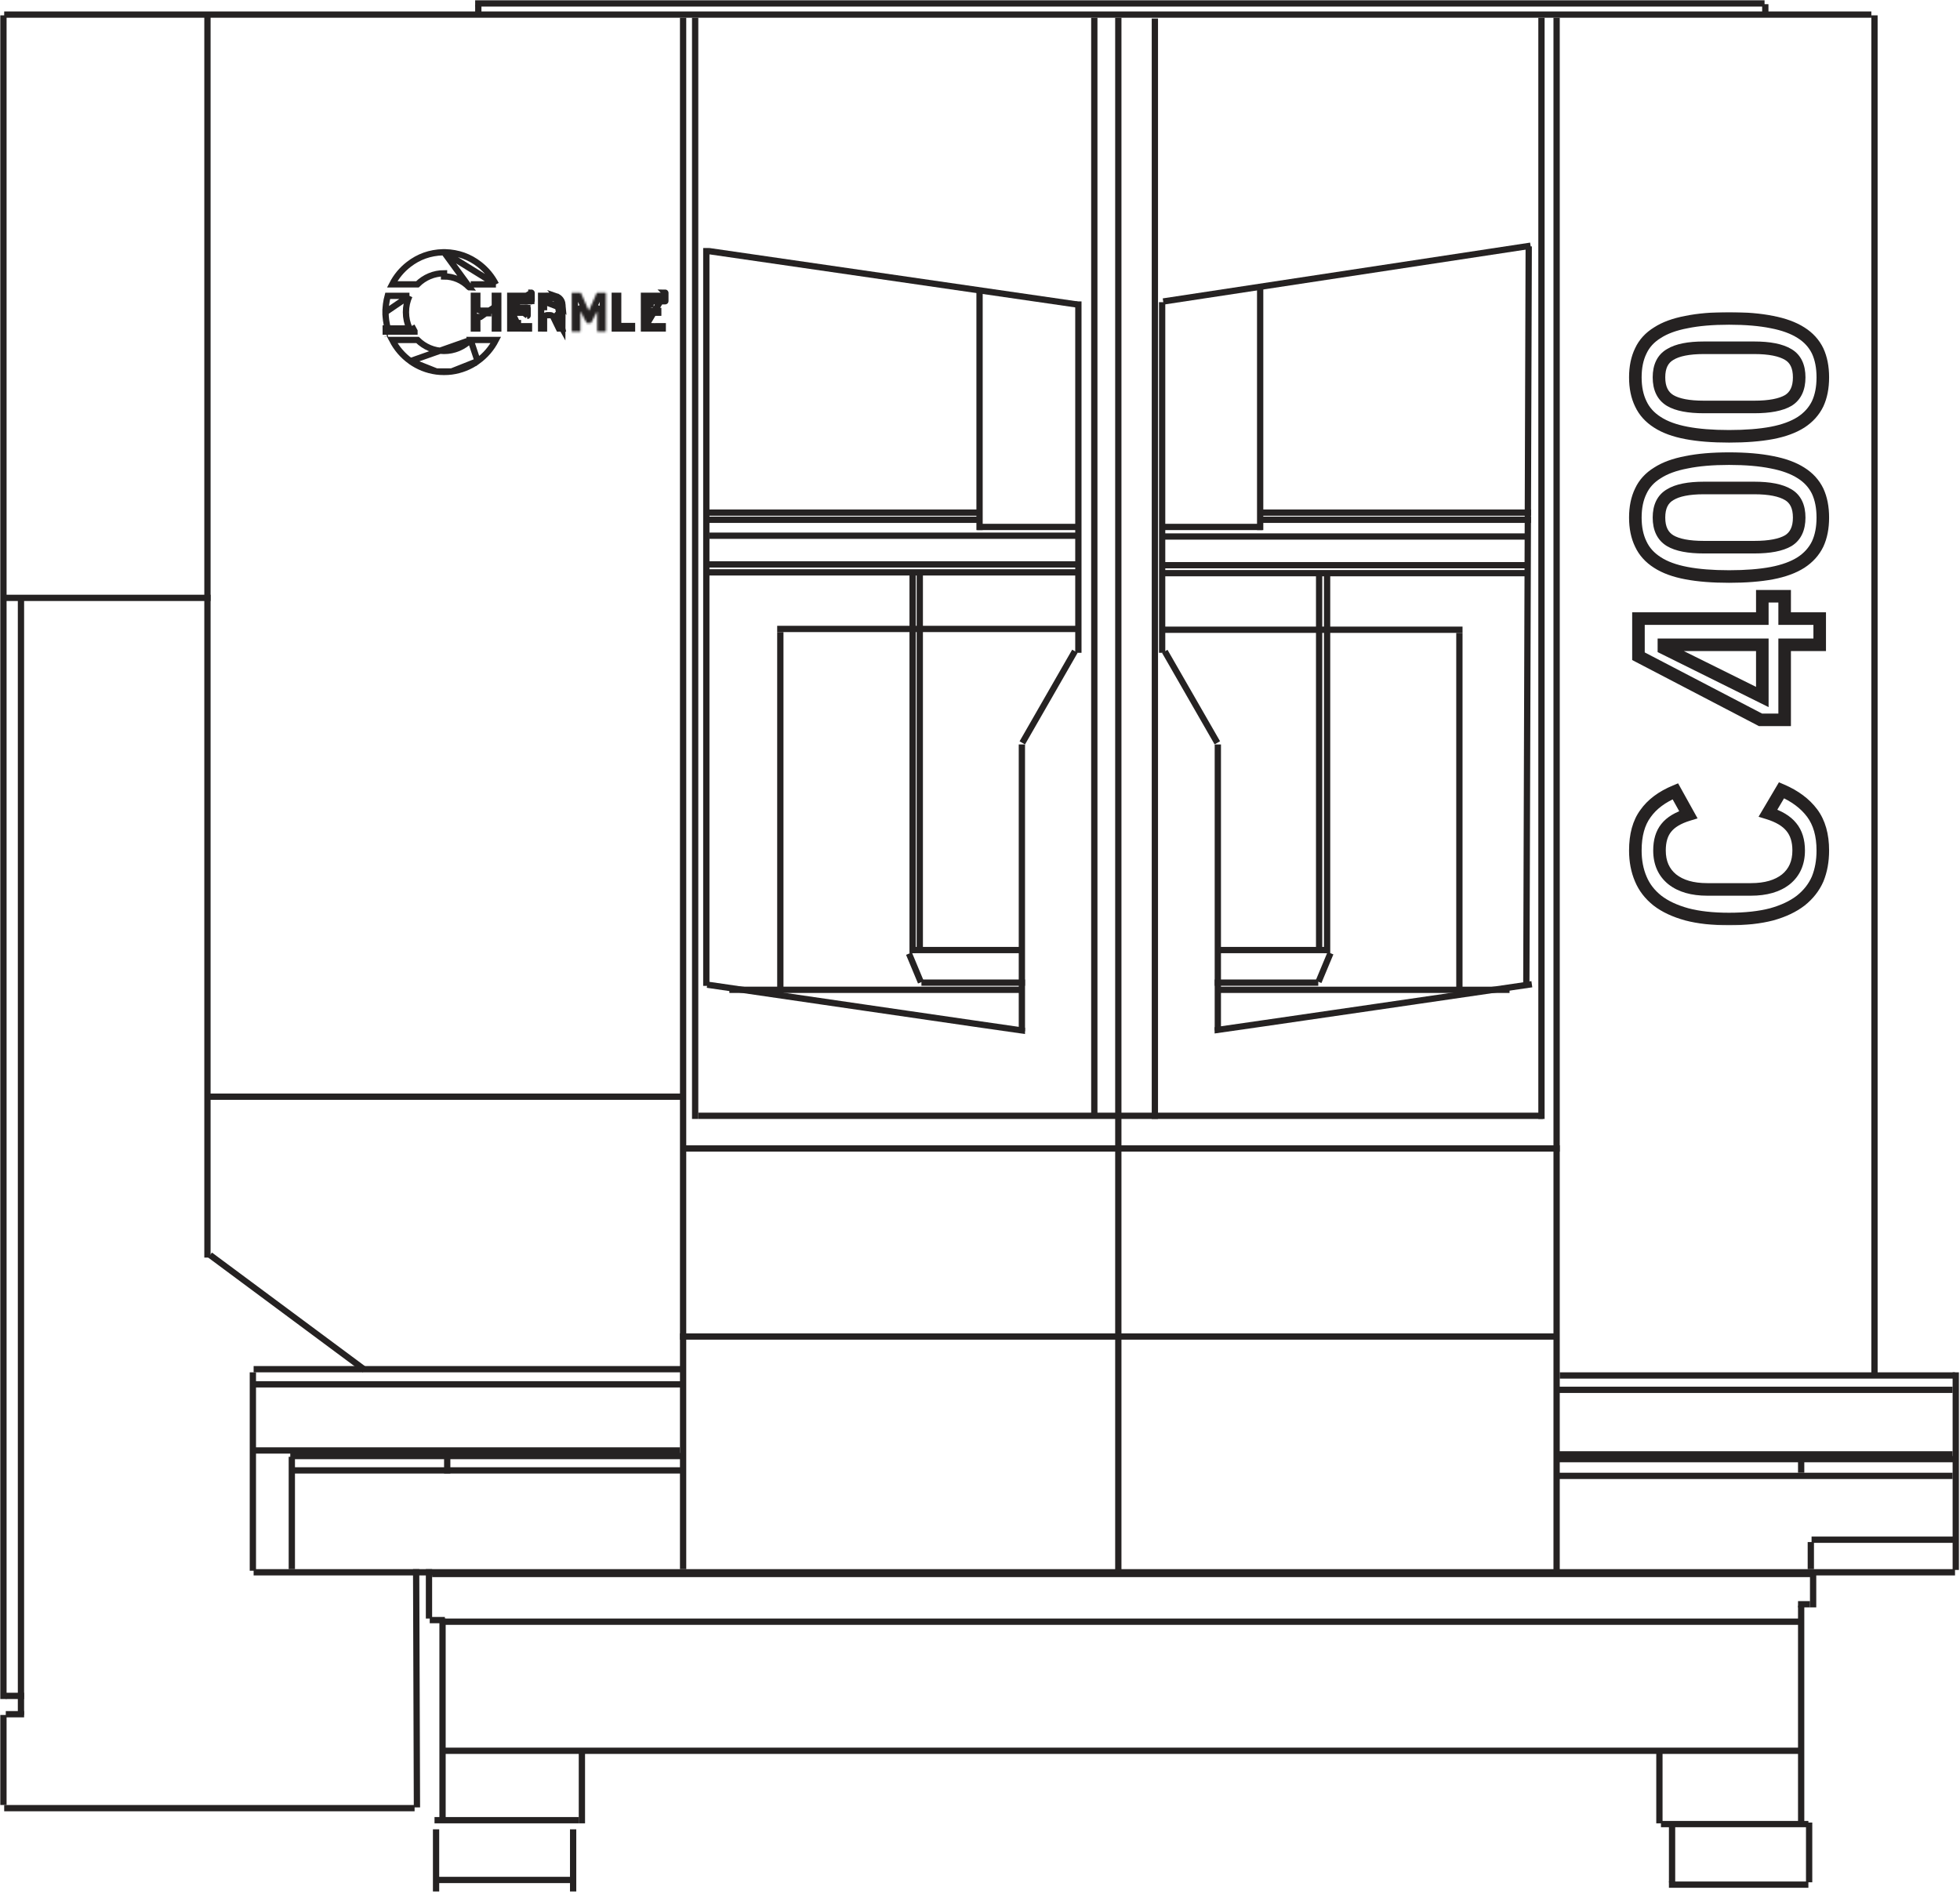 <svg width="936" height="908" viewBox="0 0 936 908" fill="none" xmlns="http://www.w3.org/2000/svg">
<line x1="226.912" y1="1.643" x2="842.664" y2="1.643" stroke="#252222" stroke-width="3"/>
<line x1="2" y1="6.969" x2="893.66" y2="6.969" stroke="#252222" stroke-width="3"/>
<line x1="895.16" y1="7.328" x2="895.16" y2="656.569" stroke="#252222" stroke-width="3"/>
<line x1="933.619" y1="656.928" x2="744.86" y2="656.928" stroke="#252222" stroke-width="3"/>
<line x1="933.619" y1="750.926" x2="121.116" y2="750.926" stroke="#252222" stroke-width="3"/>
<line x1="932.477" y1="663.777" x2="743.717" y2="663.777" stroke="#252222" stroke-width="3"/>
<line x1="932.477" y1="694.604" x2="743.717" y2="694.604" stroke="#252222" stroke-width="3"/>
<line x1="933.238" y1="696.887" x2="744.479" y2="696.887" stroke="#252222" stroke-width="3"/>
<line x1="932.477" y1="704.879" x2="743.717" y2="704.879" stroke="#252222" stroke-width="3"/>
<line x1="933.977" y1="655.428" x2="933.977" y2="749.807" stroke="#252222" stroke-width="3"/>
<line x1="743.359" y1="750.568" x2="743.359" y2="8.47" stroke="#252222" stroke-width="3"/>
<line x1="843.023" y1="2" x2="843.023" y2="8.089" stroke="#252222" stroke-width="3"/>
<line x1="228.412" y1="2.381" x2="228.412" y2="7.709" stroke="#252222" stroke-width="3"/>
<line x1="865.857" y1="750.188" x2="865.857" y2="767.693" stroke="#252222" stroke-width="3"/>
<line x1="858.648" y1="766.193" x2="864.357" y2="766.193" stroke="#252222" stroke-width="3"/>
<line x1="860.148" y1="766.932" x2="860.148" y2="870.445" stroke="#252222" stroke-width="3"/>
<line x1="863.596" y1="871.184" x2="793.191" y2="871.184" stroke="#252222" stroke-width="3"/>
<line x1="863.953" y1="870.445" x2="863.953" y2="898.988" stroke="#252222" stroke-width="3"/>
<line x1="798.496" y1="870.445" x2="798.496" y2="898.988" stroke="#252222" stroke-width="3"/>
<line x1="863.596" y1="900.107" x2="796.997" y2="900.107" stroke="#252222" stroke-width="3"/>
<line x1="792.453" y1="870.826" x2="792.453" y2="835.053" stroke="#252222" stroke-width="3"/>
<line x1="859.41" y1="836.172" x2="212.072" y2="836.172" stroke="#252222" stroke-width="3"/>
<line x1="859.41" y1="774.521" x2="212.072" y2="774.522" stroke="#252222" stroke-width="3"/>
<line x1="211.332" y1="869.684" x2="211.332" y2="773.021" stroke="#252222" stroke-width="3"/>
<line x1="277.887" y1="835.053" x2="277.887" y2="870.826" stroke="#252222" stroke-width="3"/>
<line x1="207.504" y1="869.326" x2="276.386" y2="869.326" stroke="#252222" stroke-width="3"/>
<line x1="207.504" y1="897.869" x2="273.341" y2="897.869" stroke="#252222" stroke-width="3"/>
<g filter="url(#filter0_d_1013_1378)">
<line x1="208.242" y1="869.684" x2="208.242" y2="899.368" stroke="#252222" stroke-width="3"/>
</g>
<g filter="url(#filter1_d_1013_1378)">
<line x1="273.699" y1="869.684" x2="273.699" y2="899.368" stroke="#252222" stroke-width="3"/>
</g>
<line x1="212.451" y1="773.76" x2="205.22" y2="773.76" stroke="#252222" stroke-width="3"/>
<line x1="204.863" y1="773.021" x2="204.863" y2="749.427" stroke="#252222" stroke-width="3"/>
<line x1="120.758" y1="750.188" x2="120.758" y2="655.427" stroke="#252222" stroke-width="3"/>
<line x1="121.117" y1="653.928" x2="325.099" y2="653.928" stroke="#252222" stroke-width="3"/>
<line x1="326.217" y1="8.469" x2="326.217" y2="749.426" stroke="#252222" stroke-width="3"/>
<line x1="100.318" y1="599.422" x2="174.147" y2="654.224" stroke="#252222" stroke-width="3"/>
<line x1="99.066" y1="600.627" x2="99.066" y2="7.709" stroke="#252222" stroke-width="3"/>
<line x1="198.729" y1="749.421" x2="199.109" y2="863.209" stroke="#252222" stroke-width="3"/>
<line x1="197.99" y1="863.574" x2="2" y2="863.574" stroke="#252222" stroke-width="3"/>
<line x1="1.643" y1="862.074" x2="1.643" y2="819.071" stroke="#252222" stroke-width="3"/>
<line x1="2.762" y1="818.711" x2="11.515" y2="818.711" stroke="#252222" stroke-width="3"/>
<line x1="2.762" y1="809.959" x2="11.515" y2="809.959" stroke="#252222" stroke-width="3"/>
<line x1="10.014" y1="819.07" x2="10.014" y2="810.698" stroke="#252222" stroke-width="3"/>
<line x1="1.643" y1="811.459" x2="1.643" y2="7.329" stroke="#252222" stroke-width="3"/>
<line x1="10.014" y1="810.697" x2="10.014" y2="286.661" stroke="#252222" stroke-width="3"/>
<line x1="2.762" y1="285.541" x2="100.567" y2="285.541" stroke="#252222" stroke-width="3"/>
<line x1="99.805" y1="523.775" x2="325.479" y2="523.775" stroke="#252222" stroke-width="3"/>
<line x1="325.479" y1="548.512" x2="744.859" y2="548.512" stroke="#252222" stroke-width="3"/>
<line x1="333.471" y1="532.908" x2="736.868" y2="532.908" stroke="#252222" stroke-width="3"/>
<line x1="324.717" y1="638.324" x2="744.098" y2="638.324" stroke="#252222" stroke-width="3"/>
<line x1="534.051" y1="750.188" x2="534.051" y2="8.469" stroke="#252222" stroke-width="3"/>
<line x1="331.971" y1="534.408" x2="331.971" y2="8.47" stroke="#252222" stroke-width="3"/>
<line x1="736.129" y1="534.408" x2="736.129" y2="8.47" stroke="#252222" stroke-width="3"/>
<path d="M337.738 470.289C337.738 470.289 488.848 492.35 489.501 492.356" stroke="#252222" stroke-width="3"/>
<path d="M731.533 470.061C731.533 470.061 580.685 492.083 580.033 492.089" stroke="#252222" stroke-width="3"/>
<line x1="337.299" y1="470.854" x2="337.299" y2="118.452" stroke="#252222" stroke-width="3"/>
<line x1="728.898" y1="470.849" x2="730.043" y2="117.686" stroke="#252222" stroke-width="3"/>
<line x1="514.404" y1="145.434" x2="338.584" y2="119.936" stroke="#252222" stroke-width="3"/>
<line x1="555.494" y1="143.99" x2="730.933" y2="117.35" stroke="#252222" stroke-width="3"/>
<line x1="514.977" y1="143.949" x2="514.977" y2="311.778" stroke="#252222" stroke-width="3"/>
<line y1="-1.5" x2="167.448" y2="-1.5" transform="matrix(0 1 1 0 556.48 144.33)" stroke="#252222" stroke-width="3"/>
<line x1="488.201" y1="354.796" x2="513.318" y2="311.032" stroke="#252222" stroke-width="3"/>
<line y1="-1.5" x2="50.373" y2="-1.5" transform="matrix(-0.498 -0.867 -0.867 0.498 580.033 355.514)" stroke="#252222" stroke-width="3"/>
<line x1="488.002" y1="492.547" x2="488.002" y2="355.544" stroke="#252222" stroke-width="3"/>
<line y1="-1.5" x2="136.622" y2="-1.5" transform="matrix(4.37114e-08 -1 -1 -4.37114e-08 580.076 492.166)" stroke="#252222" stroke-width="3"/>
<line x1="488.74" y1="472.734" x2="348.312" y2="472.734" stroke="#252222" stroke-width="3"/>
<line y1="-1.5" x2="140.047" y2="-1.5" transform="matrix(1 8.74228e-08 8.74228e-08 -1 580.836 471.234)" stroke="#252222" stroke-width="3"/>
<line x1="372.646" y1="301.885" x2="372.646" y2="475.422" stroke="#252222" stroke-width="3"/>
<line y1="-1.5" x2="172.776" y2="-1.5" transform="matrix(4.37114e-08 1 1 -4.37114e-08 698.432 302.264)" stroke="#252222" stroke-width="3"/>
<line x1="371.146" y1="300.385" x2="514.238" y2="300.385" stroke="#252222" stroke-width="3"/>
<line y1="-1.5" x2="143.092" y2="-1.5" transform="matrix(-1 0 0 1 698.432 302.264)" stroke="#252222" stroke-width="3"/>
<line x1="338.418" y1="273.363" x2="513.858" y2="273.363" stroke="#252222" stroke-width="3"/>
<line y1="-1.5" x2="175.059" y2="-1.5" transform="matrix(-1 0 0 1 730.779 275.244)" stroke="#252222" stroke-width="3"/>
<line x1="338.418" y1="269.559" x2="513.858" y2="269.559" stroke="#252222" stroke-width="3"/>
<line y1="-1.5" x2="175.059" y2="-1.5" transform="matrix(-1 0 0 1 730.779 271.439)" stroke="#252222" stroke-width="3"/>
<line x1="338.799" y1="255.857" x2="514.239" y2="255.857" stroke="#252222" stroke-width="3"/>
<line y1="-1.5" x2="175.059" y2="-1.5" transform="matrix(-1 0 0 1 730.398 257.738)" stroke="#252222" stroke-width="3"/>
<line x1="338.037" y1="248.246" x2="466.668" y2="248.246" stroke="#252222" stroke-width="3"/>
<line y1="-1.5" x2="128.25" y2="-1.5" transform="matrix(-1 0 0 1 731.16 249.746)" stroke="#252222" stroke-width="3"/>
<line x1="338.037" y1="244.822" x2="466.668" y2="244.822" stroke="#252222" stroke-width="3"/>
<line y1="-1.5" x2="128.25" y2="-1.5" transform="matrix(-1 0 0 1 731.16 246.322)" stroke="#252222" stroke-width="3"/>
<line x1="467.787" y1="137.48" x2="467.787" y2="253.172" stroke="#252222" stroke-width="3"/>
<line y1="-1.5" x2="115.691" y2="-1.5" transform="matrix(4.37114e-08 1 1 -4.37114e-08 603.291 137.48)" stroke="#252222" stroke-width="3"/>
<line x1="466.668" y1="251.672" x2="514.238" y2="251.672" stroke="#252222" stroke-width="3"/>
<line y1="-1.5" x2="47.57" y2="-1.5" transform="matrix(-1 0 0 1 602.91 253.172)" stroke="#252222" stroke-width="3"/>
<line x1="435.82" y1="274.482" x2="435.82" y2="455.25" stroke="#252222" stroke-width="3"/>
<line y1="-1.5" x2="180.387" y2="-1.5" transform="matrix(4.37114e-08 1 1 -4.37114e-08 635.258 274.863)" stroke="#252222" stroke-width="3"/>
<line x1="439.244" y1="274.482" x2="439.244" y2="454.869" stroke="#252222" stroke-width="3"/>
<line y1="-1.5" x2="179.626" y2="-1.5" transform="matrix(4.37114e-08 1 1 -4.37114e-08 631.451 274.863)" stroke="#252222" stroke-width="3"/>
<line x1="489.502" y1="469.309" x2="440.029" y2="469.309" stroke="#252222" stroke-width="3"/>
<line y1="-1.5" x2="49.473" y2="-1.5" transform="matrix(1 0 0 -1 580.076 467.809)" stroke="#252222" stroke-width="3"/>
<line x1="439.785" y1="469.147" x2="434.077" y2="455.447" stroke="#252222" stroke-width="3"/>
<line y1="-1.5" x2="14.816" y2="-1.5" transform="matrix(0.385 -0.923 -0.923 -0.385 628.281 468.346)" stroke="#252222" stroke-width="3"/>
<line x1="434.701" y1="453.75" x2="489.122" y2="453.75" stroke="#252222" stroke-width="3"/>
<line y1="-1.5" x2="54.421" y2="-1.5" transform="matrix(-1 0 0 1 634.877 455.25)" stroke="#252222" stroke-width="3"/>
<line x1="864.76" y1="749.426" x2="864.76" y2="736.487" stroke="#252222" stroke-width="3"/>
<line x1="865.117" y1="735.367" x2="933.238" y2="735.367" stroke="#252222" stroke-width="3"/>
<line x1="860.148" y1="696.148" x2="860.148" y2="703.379" stroke="#252222" stroke-width="3"/>
<line x1="121.496" y1="661.158" x2="325.098" y2="661.158" stroke="#252222" stroke-width="3"/>
<line x1="121.117" y1="692.744" x2="324.719" y2="692.744" stroke="#252222" stroke-width="3"/>
<line x1="138.623" y1="695.408" x2="325.099" y2="695.408" stroke="#252222" stroke-width="3"/>
<line x1="138.623" y1="702.26" x2="325.099" y2="702.26" stroke="#252222" stroke-width="3"/>
<line x1="139.361" y1="695.768" x2="139.361" y2="749.427" stroke="#252222" stroke-width="3"/>
<line x1="213.57" y1="693.484" x2="213.57" y2="703.76" stroke="#252222" stroke-width="3"/>
<line x1="206.363" y1="751.732" x2="865.118" y2="751.732" stroke="#252222" stroke-width="3"/>
<mask id="path-105-outside-1_1013_1378" maskUnits="userSpaceOnUse" x="777" y="149" width="97" height="293" fill="black">
<rect fill="white" x="777" y="149" width="97" height="293"/>
<path d="M870.488 406.188C870.488 411.231 869.661 415.777 868.008 419.828C866.272 423.796 863.585 427.227 859.948 430.12C856.311 432.931 851.681 435.121 846.06 436.692C840.356 438.18 833.577 438.924 825.724 438.924C817.871 438.924 811.133 438.18 805.512 436.692C799.808 435.121 795.137 432.931 791.5 430.12C787.863 427.227 785.217 423.796 783.564 419.828C781.828 415.777 780.96 411.231 780.96 406.188C780.96 398.831 782.572 392.961 785.796 388.58C788.937 384.116 793.691 380.561 800.056 377.916L806.256 389.076C801.379 390.564 797.865 392.672 795.716 395.4C793.567 398.045 792.492 401.641 792.492 406.188C792.492 412.057 794.517 416.645 798.568 419.952C802.619 423.176 808.199 424.788 815.308 424.788L836.14 424.788C843.249 424.788 848.829 423.176 852.88 419.952C856.931 416.645 858.956 412.057 858.956 406.188C858.956 401.559 857.799 397.839 855.484 395.028C853.169 392.135 849.449 389.903 844.324 388.332L850.772 377.42C857.137 380.148 862.015 383.785 865.404 388.332C868.793 392.879 870.488 398.831 870.488 406.188ZM869 307.961L852.26 307.961L852.26 343.797L840.728 343.797L782.448 313.417L782.448 295.437L841.596 295.437L841.596 284.773L852.26 284.773L852.26 295.437L869 295.437L869 307.961ZM841.596 332.885L841.596 307.961L794.6 307.961L794.6 309.573L841.596 332.885ZM870.488 247.196C870.488 252.073 869.661 256.289 868.008 259.844C866.272 263.398 863.627 266.333 860.072 268.648C856.435 270.962 851.805 272.657 846.184 273.732C840.48 274.806 833.66 275.344 825.724 275.344C817.788 275.344 811.009 274.806 805.388 273.732C799.684 272.657 795.055 270.962 791.5 268.648C787.863 266.333 785.217 263.398 783.564 259.844C781.828 256.289 780.96 252.073 780.96 247.196C780.96 242.318 781.828 238.102 783.564 234.548C785.217 230.993 787.863 228.1 791.5 225.868C795.055 223.553 799.684 221.858 805.388 220.784C811.009 219.626 817.788 219.048 825.724 219.048C833.66 219.048 840.48 219.626 846.184 220.784C851.805 221.858 856.435 223.553 860.072 225.868C863.627 228.1 866.272 230.993 868.008 234.548C869.661 238.102 870.488 242.318 870.488 247.196ZM859.204 247.196C859.204 241.988 857.468 238.35 853.996 236.284C850.441 234.134 845.027 233.06 837.752 233.06L813.696 233.06C806.421 233.06 801.048 234.134 797.576 236.284C794.021 238.35 792.244 241.988 792.244 247.196C792.244 252.404 794.021 256.082 797.576 258.232C801.048 260.298 806.421 261.332 813.696 261.332L837.752 261.332C845.027 261.332 850.441 260.298 853.996 258.232C857.468 256.082 859.204 252.404 859.204 247.196ZM870.488 180.231C870.488 185.108 869.661 189.324 868.008 192.879C866.272 196.434 863.627 199.368 860.072 201.683C856.435 203.998 851.805 205.692 846.184 206.767C840.48 207.842 833.66 208.379 825.724 208.379C817.788 208.379 811.009 207.842 805.388 206.767C799.684 205.692 795.055 203.998 791.5 201.683C787.863 199.368 785.217 196.434 783.564 192.879C781.828 189.324 780.96 185.108 780.96 180.231C780.96 175.354 781.828 171.138 783.564 167.583C785.217 164.028 787.863 161.135 791.5 158.903C795.055 156.588 799.684 154.894 805.388 153.819C811.009 152.662 817.788 152.083 825.724 152.083C833.66 152.083 840.48 152.662 846.184 153.819C851.805 154.894 856.435 156.588 860.072 158.903C863.627 161.135 866.272 164.028 868.008 167.583C869.661 171.138 870.488 175.354 870.488 180.231ZM859.204 180.231C859.204 175.023 857.468 171.386 853.996 169.319C850.441 167.17 845.027 166.095 837.752 166.095L813.696 166.095C806.421 166.095 801.048 167.17 797.576 169.319C794.021 171.386 792.244 175.023 792.244 180.231C792.244 185.439 794.021 189.118 797.576 191.267C801.048 193.334 806.421 194.367 813.696 194.367L837.752 194.367C845.027 194.367 850.441 193.334 853.996 191.267C857.468 189.118 859.204 185.439 859.204 180.231Z"/>
</mask>
<path d="M868.008 419.828L870.756 421.03L870.771 420.996L870.786 420.962L868.008 419.828ZM859.948 430.12L861.782 432.494L861.799 432.481L861.816 432.468L859.948 430.12ZM846.06 436.692L846.817 439.595L846.842 439.588L846.867 439.581L846.06 436.692ZM805.512 436.692L804.716 439.584L804.73 439.588L804.744 439.592L805.512 436.692ZM791.5 430.12L789.632 432.468L789.649 432.481L789.666 432.494L791.5 430.12ZM783.564 419.828L786.333 418.674L786.327 418.66L786.321 418.646L783.564 419.828ZM785.796 388.58L788.212 390.358L788.231 390.332L788.249 390.306L785.796 388.58ZM800.056 377.916L802.678 376.459L801.378 374.118L798.905 375.146L800.056 377.916ZM806.256 389.076L807.131 391.945L810.68 390.863L808.878 387.619L806.256 389.076ZM795.716 395.4L798.044 397.292L798.059 397.274L798.072 397.257L795.716 395.4ZM798.568 419.952L796.671 422.276L796.685 422.288L796.7 422.299L798.568 419.952ZM852.88 419.952L854.748 422.299L854.763 422.288L854.777 422.276L852.88 419.952ZM855.484 395.028L853.141 396.902L853.155 396.919L853.168 396.935L855.484 395.028ZM844.324 388.332L841.741 386.806L839.804 390.084L843.445 391.2L844.324 388.332ZM850.772 377.42L851.954 374.663L849.53 373.624L848.189 375.894L850.772 377.42ZM865.404 388.332L862.999 390.125L862.999 390.125L865.404 388.332ZM867.488 406.188C867.488 410.901 866.716 415.054 865.23 418.694L870.786 420.962C872.606 416.5 873.488 411.561 873.488 406.188L867.488 406.188ZM865.26 418.626C863.734 422.113 861.364 425.16 858.08 427.772L861.816 432.468C865.807 429.293 868.81 425.479 870.756 421.03L865.26 418.626ZM858.114 427.746C854.853 430.266 850.598 432.309 845.253 433.803L846.867 439.581C852.765 437.934 857.769 435.595 861.782 432.494L858.114 427.746ZM845.303 433.789C839.912 435.195 833.401 435.924 825.724 435.924L825.724 441.924C833.754 441.924 840.8 441.165 846.817 439.595L845.303 433.789ZM825.724 435.924C818.046 435.924 811.58 435.195 806.28 433.792L804.744 439.592C810.686 441.165 817.696 441.924 825.724 441.924L825.724 435.924ZM806.308 433.8C800.878 432.304 796.588 430.26 793.334 427.746L789.666 432.494C793.687 435.601 798.738 437.938 804.716 439.584L806.308 433.8ZM793.368 427.772C790.094 425.168 787.776 422.137 786.333 418.674L780.795 420.982C782.659 425.455 785.632 429.285 789.632 432.468L793.368 427.772ZM786.321 418.646C784.767 415.019 783.96 410.883 783.96 406.188L777.96 406.188C777.96 411.579 778.889 416.536 780.807 421.01L786.321 418.646ZM783.96 406.188C783.96 399.248 785.481 394.07 788.212 390.358L783.38 386.802C779.663 391.853 777.96 398.413 777.96 406.188L783.96 406.188ZM788.249 390.306C790.988 386.414 795.229 383.171 801.207 380.686L798.905 375.146C792.152 377.952 786.886 381.818 783.343 386.854L788.249 390.306ZM797.434 379.373L803.634 390.533L808.878 387.619L802.678 376.459L797.434 379.373ZM805.381 386.207C800.178 387.794 796.027 390.158 793.36 393.543L798.072 397.257C799.704 395.186 802.579 393.334 807.131 391.945L805.381 386.207ZM793.388 393.508C790.678 396.843 789.492 401.183 789.492 406.188L795.492 406.188C795.492 402.1 796.456 399.247 798.044 397.292L793.388 393.508ZM789.492 406.188C789.492 412.834 791.831 418.325 796.671 422.276L800.465 417.628C797.204 414.966 795.492 411.281 795.492 406.188L789.492 406.188ZM796.7 422.299C801.449 426.079 807.771 427.788 815.308 427.788L815.308 421.788C808.627 421.788 803.788 420.273 800.436 417.605L796.7 422.299ZM815.308 427.788L836.14 427.788L836.14 421.788L815.308 421.788L815.308 427.788ZM836.14 427.788C843.677 427.788 849.999 426.079 854.748 422.299L851.012 417.605C847.66 420.273 842.821 421.788 836.14 421.788L836.14 427.788ZM854.777 422.276C859.617 418.325 861.956 412.834 861.956 406.188L855.956 406.188C855.956 411.281 854.244 414.966 850.983 417.628L854.777 422.276ZM861.956 406.188C861.956 401.056 860.666 396.601 857.8 393.121L853.168 396.935C854.932 399.077 855.956 402.062 855.956 406.188L861.956 406.188ZM857.827 393.154C855.001 389.622 850.659 387.136 845.203 385.464L843.445 391.2C848.239 392.67 851.337 394.647 853.141 396.902L857.827 393.154ZM846.907 389.858L853.355 378.946L848.189 375.894L841.741 386.806L846.907 389.858ZM849.59 380.177C855.577 382.743 859.988 386.086 862.999 390.125L867.809 386.539C864.041 381.484 858.698 377.553 851.954 374.663L849.59 380.177ZM862.999 390.125C865.901 394.018 867.488 399.284 867.488 406.188L873.488 406.188C873.488 398.377 871.686 391.739 867.809 386.539L862.999 390.125ZM869 307.961L869 310.961L872 310.961L872 307.961L869 307.961ZM852.26 307.961L852.26 304.961L849.26 304.961L849.26 307.961L852.26 307.961ZM852.26 343.797L852.26 346.797L855.26 346.797L855.26 343.797L852.26 343.797ZM840.728 343.797L839.341 346.457L839.993 346.797L840.728 346.797L840.728 343.797ZM782.448 313.417L779.448 313.417L779.448 315.236L781.061 316.077L782.448 313.417ZM782.448 295.437L782.448 292.437L779.448 292.437L779.448 295.437L782.448 295.437ZM841.596 295.437L841.596 298.437L844.596 298.437L844.596 295.437L841.596 295.437ZM841.596 284.773L841.596 281.773L838.596 281.773L838.596 284.773L841.596 284.773ZM852.26 284.773L855.26 284.773L855.26 281.773L852.26 281.773L852.26 284.773ZM852.26 295.437L849.26 295.437L849.26 298.437L852.26 298.437L852.26 295.437ZM869 295.437L872 295.437L872 292.437L869 292.437L869 295.437ZM841.596 332.885L840.263 335.572L844.596 337.722L844.596 332.885L841.596 332.885ZM841.596 307.961L844.596 307.961L844.596 304.961L841.596 304.961L841.596 307.961ZM794.6 307.961L794.6 304.961L791.6 304.961L791.6 307.961L794.6 307.961ZM794.6 309.573L791.6 309.573L791.6 311.433L793.267 312.26L794.6 309.573ZM869 304.961L852.26 304.961L852.26 310.961L869 310.961L869 304.961ZM849.26 307.961L849.26 343.797L855.26 343.797L855.26 307.961L849.26 307.961ZM852.26 340.797L840.728 340.797L840.728 346.797L852.26 346.797L852.26 340.797ZM842.115 341.136L783.835 310.756L781.061 316.077L839.341 346.457L842.115 341.136ZM785.448 313.417L785.448 295.437L779.448 295.437L779.448 313.417L785.448 313.417ZM782.448 298.437L841.596 298.437L841.596 292.437L782.448 292.437L782.448 298.437ZM844.596 295.437L844.596 284.773L838.596 284.773L838.596 295.437L844.596 295.437ZM841.596 287.773L852.26 287.773L852.26 281.773L841.596 281.773L841.596 287.773ZM849.26 284.773L849.26 295.437L855.26 295.437L855.26 284.773L849.26 284.773ZM852.26 298.437L869 298.437L869 292.437L852.26 292.437L852.26 298.437ZM866 295.437L866 307.961L872 307.961L872 295.437L866 295.437ZM844.596 332.885L844.596 307.961L838.596 307.961L838.596 332.885L844.596 332.885ZM841.596 304.961L794.6 304.961L794.6 310.961L841.596 310.961L841.596 304.961ZM791.6 307.961L791.6 309.573L797.6 309.573L797.6 307.961L791.6 307.961ZM793.267 312.26L840.263 335.572L842.929 330.197L795.933 306.885L793.267 312.26ZM868.008 259.844L870.704 261.16L870.716 261.135L870.728 261.109L868.008 259.844ZM860.072 268.648L861.683 271.179L861.696 271.17L861.709 271.162L860.072 268.648ZM846.184 273.732L846.739 276.68L846.747 276.678L846.184 273.732ZM805.388 273.732L805.951 270.785L805.943 270.784L805.388 273.732ZM791.5 268.648L793.137 266.134L793.124 266.125L793.111 266.117L791.5 268.648ZM783.564 259.844L786.284 258.579L786.272 258.553L786.26 258.527L783.564 259.844ZM783.564 234.548L786.26 235.864L786.272 235.839L786.284 235.813L783.564 234.548ZM791.5 225.868L793.069 228.425L793.103 228.404L793.137 228.382L791.5 225.868ZM805.388 220.784L805.943 223.732L805.968 223.727L805.993 223.722L805.388 220.784ZM846.184 220.784L845.587 223.724L845.604 223.727L845.621 223.73L846.184 220.784ZM860.072 225.868L858.461 228.399L858.469 228.404L858.477 228.408L860.072 225.868ZM868.008 234.548L870.728 233.283L870.716 233.257L870.704 233.231L868.008 234.548ZM853.996 236.284L852.444 238.851L852.453 238.856L852.462 238.862L853.996 236.284ZM797.576 236.284L799.084 238.877L799.12 238.856L799.155 238.835L797.576 236.284ZM797.576 258.232L796.024 260.799L796.033 260.804L796.042 260.81L797.576 258.232ZM853.996 258.232L855.504 260.825L855.54 260.804L855.575 260.783L853.996 258.232ZM867.488 247.196C867.488 251.74 866.718 255.505 865.288 258.579L870.728 261.109C872.605 257.074 873.488 252.406 873.488 247.196L867.488 247.196ZM865.312 258.527C863.832 261.559 861.569 264.093 858.435 266.134L861.709 271.162C865.684 268.573 868.712 265.238 870.704 261.16L865.312 258.527ZM858.461 266.117C855.23 268.173 850.985 269.76 845.621 270.785L846.747 276.678C852.626 275.555 857.64 273.752 861.683 271.179L858.461 266.117ZM845.629 270.784C840.16 271.814 833.536 272.344 825.724 272.344L825.724 278.344C833.784 278.344 840.8 277.799 846.739 276.68L845.629 270.784ZM825.724 272.344C817.91 272.344 811.331 271.814 805.951 270.785L804.825 276.678C810.687 277.799 817.666 278.344 825.724 278.344L825.724 272.344ZM805.943 270.784C800.492 269.757 796.266 268.171 793.137 266.134L789.863 271.162C793.843 273.754 798.876 275.558 804.833 276.68L805.943 270.784ZM793.111 266.117C789.906 264.078 787.672 261.563 786.284 258.579L780.844 261.109C782.762 265.234 785.819 268.588 789.889 271.179L793.111 266.117ZM786.26 258.527C784.765 255.467 783.96 251.721 783.96 247.196L777.96 247.196C777.96 252.425 778.891 257.111 780.868 261.16L786.26 258.527ZM783.96 247.196C783.96 242.671 784.765 238.925 786.26 235.864L780.868 233.231C778.891 237.28 777.96 241.966 777.96 247.196L783.96 247.196ZM786.284 235.813C787.667 232.84 789.888 230.377 793.069 228.425L789.931 223.311C785.838 225.823 782.768 229.146 780.844 233.283L786.284 235.813ZM793.137 228.382C796.266 226.344 800.492 224.759 805.943 223.732L804.833 217.836C798.876 218.958 793.843 220.762 789.863 223.354L793.137 228.382ZM805.993 223.722C811.356 222.618 817.92 222.048 825.724 222.048L825.724 216.048C817.656 216.048 810.663 216.635 804.783 217.845L805.993 223.722ZM825.724 222.048C833.527 222.048 840.136 222.618 845.587 223.724L846.781 217.844C840.824 216.635 833.793 216.048 825.724 216.048L825.724 222.048ZM845.621 223.73C850.985 224.756 855.23 226.342 858.461 228.399L861.683 223.337C857.64 220.764 852.626 218.961 846.747 217.837L845.621 223.73ZM858.477 228.408C861.588 230.362 863.837 232.843 865.312 235.864L870.704 233.231C868.707 229.143 865.666 225.838 861.667 223.327L858.477 228.408ZM865.288 235.813C866.718 238.887 867.488 242.652 867.488 247.196L873.488 247.196C873.488 241.985 872.605 237.318 870.728 233.283L865.288 235.813ZM862.204 247.196C862.204 241.28 860.176 236.471 855.53 233.706L852.462 238.862C854.76 240.23 856.204 242.695 856.204 247.196L862.204 247.196ZM855.548 233.717C851.292 231.143 845.216 230.06 837.752 230.06L837.752 236.06C844.838 236.06 849.59 237.126 852.444 238.851L855.548 233.717ZM837.752 230.06L813.696 230.06L813.696 236.06L837.752 236.06L837.752 230.06ZM813.696 230.06C806.241 230.06 800.185 231.14 795.997 233.733L799.155 238.835C801.91 237.129 806.601 236.06 813.696 236.06L813.696 230.06ZM796.068 233.69C791.336 236.441 789.244 241.249 789.244 247.196L795.244 247.196C795.244 242.726 796.706 240.259 799.084 238.877L796.068 233.69ZM789.244 247.196C789.244 253.147 791.335 257.964 796.024 260.799L799.128 255.665C796.707 254.201 795.244 251.661 795.244 247.196L789.244 247.196ZM796.042 260.81C800.217 263.295 806.253 264.332 813.696 264.332L813.696 258.332C806.59 258.332 801.879 257.302 799.11 255.654L796.042 260.81ZM813.696 264.332L837.752 264.332L837.752 258.332L813.696 258.332L813.696 264.332ZM837.752 264.332C845.204 264.332 851.261 263.292 855.504 260.825L852.488 255.638C849.622 257.305 844.849 258.332 837.752 258.332L837.752 264.332ZM855.575 260.783C860.176 257.934 862.204 253.116 862.204 247.196L856.204 247.196C856.204 251.691 854.759 254.231 852.417 255.681L855.575 260.783ZM868.008 192.879L870.704 194.195L870.716 194.17L870.728 194.144L868.008 192.879ZM860.072 201.683L861.683 204.214L861.696 204.205L861.709 204.197L860.072 201.683ZM846.184 206.767L846.739 209.715L846.747 209.714L846.184 206.767ZM805.388 206.767L805.951 203.82L805.943 203.819L805.388 206.767ZM791.5 201.683L793.137 199.169L793.124 199.16L793.111 199.152L791.5 201.683ZM783.564 192.879L786.284 191.614L786.272 191.588L786.26 191.562L783.564 192.879ZM783.564 167.583L786.26 168.899L786.272 168.874L786.284 168.848L783.564 167.583ZM791.5 158.903L793.069 161.46L793.103 161.439L793.137 161.417L791.5 158.903ZM805.388 153.819L805.943 156.767L805.968 156.762L805.993 156.757L805.388 153.819ZM846.184 153.819L845.587 156.759L845.604 156.762L845.621 156.766L846.184 153.819ZM860.072 158.903L858.461 161.434L858.469 161.439L858.477 161.444L860.072 158.903ZM868.008 167.583L870.728 166.318L870.716 166.292L870.704 166.266L868.008 167.583ZM853.996 169.319L852.444 171.886L852.453 171.891L852.462 171.897L853.996 169.319ZM797.576 169.319L799.084 171.912L799.12 171.892L799.155 171.87L797.576 169.319ZM797.576 191.267L796.024 193.834L796.033 193.84L796.042 193.845L797.576 191.267ZM853.996 191.267L855.504 193.86L855.54 193.84L855.575 193.818L853.996 191.267ZM867.488 180.231C867.488 184.775 866.718 188.54 865.288 191.614L870.728 194.144C872.605 190.109 873.488 185.441 873.488 180.231L867.488 180.231ZM865.312 191.562C863.832 194.594 861.569 197.128 858.435 199.169L861.709 204.197C865.684 201.608 868.712 198.273 870.704 194.195L865.312 191.562ZM858.461 199.152C855.23 201.209 850.985 202.795 845.621 203.82L846.747 209.714C852.626 208.59 857.64 206.787 861.683 204.214L858.461 199.152ZM845.629 203.819C840.16 204.849 833.536 205.379 825.724 205.379L825.724 211.379C833.784 211.379 840.8 210.834 846.739 209.715L845.629 203.819ZM825.724 205.379C817.91 205.379 811.331 204.849 805.951 203.82L804.825 209.714C810.687 210.834 817.666 211.379 825.724 211.379L825.724 205.379ZM805.943 203.819C800.492 202.792 796.266 201.206 793.137 199.169L789.863 204.197C793.843 206.789 798.876 208.593 804.833 209.715L805.943 203.819ZM793.111 199.152C789.906 197.113 787.672 194.598 786.284 191.614L780.844 194.144C782.762 198.269 785.819 201.624 789.889 204.214L793.111 199.152ZM786.26 191.562C784.765 188.502 783.96 184.756 783.96 180.231L777.96 180.231C777.96 185.46 778.891 190.147 780.868 194.195L786.26 191.562ZM783.96 180.231C783.96 175.706 784.765 171.96 786.26 168.899L780.868 166.266C778.891 170.315 777.96 175.001 777.96 180.231L783.96 180.231ZM786.284 168.848C787.667 165.875 789.888 163.412 793.069 161.46L789.931 156.346C785.838 158.858 782.768 162.181 780.844 166.318L786.284 168.848ZM793.137 161.417C796.266 159.379 800.492 157.794 805.943 156.767L804.833 150.871C798.876 151.993 793.843 153.797 789.863 156.389L793.137 161.417ZM805.993 156.757C811.356 155.653 817.92 155.083 825.724 155.083L825.724 149.083C817.656 149.083 810.663 149.67 804.783 150.881L805.993 156.757ZM825.724 155.083C833.526 155.083 840.136 155.653 845.587 156.759L846.781 150.879C840.824 149.67 833.793 149.083 825.724 149.083L825.724 155.083ZM845.621 156.766C850.985 157.791 855.23 159.377 858.461 161.434L861.683 156.372C857.64 153.799 852.626 151.996 846.747 150.872L845.621 156.766ZM858.477 161.444C861.588 163.397 863.837 165.879 865.312 168.899L870.704 166.266C868.707 162.178 865.666 158.873 861.667 156.362L858.477 161.444ZM865.288 168.848C866.718 171.922 867.488 175.687 867.488 180.231L873.488 180.231C873.488 175.02 872.605 170.353 870.728 166.318L865.288 168.848ZM862.204 180.231C862.204 174.316 860.176 169.506 855.53 166.741L852.462 171.897C854.76 173.265 856.204 175.73 856.204 180.231L862.204 180.231ZM855.548 166.752C851.292 164.178 845.216 163.095 837.752 163.095L837.752 169.095C844.838 169.095 849.59 170.161 852.444 171.886L855.548 166.752ZM837.752 163.095L813.696 163.095L813.696 169.095L837.752 169.095L837.752 163.095ZM813.696 163.095C806.241 163.095 800.185 164.175 795.997 166.768L799.155 171.87C801.91 170.164 806.601 169.095 813.696 169.095L813.696 163.095ZM796.068 166.725C791.336 169.477 789.244 174.284 789.244 180.231L795.244 180.231C795.244 175.762 796.706 173.295 799.084 171.912L796.068 166.725ZM789.244 180.231C789.244 186.182 791.335 190.999 796.024 193.834L799.128 188.7C796.707 187.236 795.244 184.696 795.244 180.231L789.244 180.231ZM796.042 193.845C800.217 196.33 806.253 197.367 813.696 197.367L813.696 191.367C806.59 191.367 801.879 190.337 799.11 188.689L796.042 193.845ZM813.696 197.367L837.752 197.367L837.752 191.367L813.696 191.367L813.696 197.367ZM837.752 197.367C845.204 197.367 851.261 196.327 855.504 193.86L852.488 188.673C849.622 190.34 844.849 191.367 837.752 191.367L837.752 197.367ZM855.575 193.818C860.176 190.969 862.204 186.151 862.204 180.231L856.204 180.231C856.204 184.727 854.759 187.266 852.417 188.716L855.575 193.818Z" fill="#252222" mask="url(#path-105-outside-1_1013_1378)"/>
<line x1="522.588" y1="8.469" x2="522.588" y2="534.027" stroke="#252222" stroke-width="3"/>
<line x1="551.512" y1="8.85" x2="551.512" y2="534.408" stroke="#252222" stroke-width="3"/>
<g clip-path="url(#clip0_1013_1378)">
<path d="M212.06 120.488H212.058H212.056H212.054H212.052H212.049H212.047H212.045H212.043H212.041H212.039H212.036H212.034H212.032H212.03H212.028H212.026H212.024H212.021H212.019H212.017H212.015H212.013H212.011H212.009H212.007H212.005H212.002H212H211.998H211.996H211.994H211.992H211.99H211.988H211.986H211.984H211.982H211.98H211.978H211.976H211.974H211.972H211.97H211.968H211.966H211.964H211.962H211.96H211.958H211.956H211.954H211.952H211.95H211.948H211.946H211.944H211.942H211.94H211.938H211.936H211.934H211.932H211.93H211.928H211.926H211.924H211.923H211.921H211.919H211.917H211.915H211.913H211.911H211.909H211.907H211.905H211.904H211.902H211.9H211.898H211.896H211.894H211.892H211.891H211.889H211.887H211.885H211.883H211.881H211.88H211.878H211.876H211.874H211.872H211.871H211.869H211.867H211.865H211.864H211.862H211.86H211.858H211.856H211.855H211.853H211.851H211.849H211.848H211.846H211.844H211.842H211.841H211.839H211.837H211.836H211.834H211.832H211.831H211.829H211.827H211.825H211.824H211.822H211.82H211.819H211.817H211.815H211.814H211.812H211.81H211.809H211.807H211.806H211.804H211.802H211.801H211.799H211.797H211.796H211.794H211.793H211.791H211.789H211.788H211.786H211.785H211.783H211.782H211.78H211.778H211.777H211.775H211.774H211.772H211.771H211.769H211.768H211.766H211.765H211.763H211.762H211.76H211.759H211.757H211.756H211.754H211.753H211.751H211.75H211.748H211.747H211.745H211.744H211.742H211.741H211.739H211.738H211.736H211.735H211.734H211.732H211.731H211.729H211.728H211.727H211.725H211.724H211.722H211.721H211.72H211.718H211.717H211.715H211.714H211.713H211.711H211.71H211.709H211.707H211.706H211.705H211.703H211.702H211.701H211.699H211.698H211.697H211.695H211.694H211.693H211.691H211.69H211.689H211.687H211.686H211.685H211.684H211.682H211.681H211.68H211.679H211.677H211.676H211.675H211.674H211.672H211.671H211.67H211.669H211.667H211.666H211.665H211.664H211.663H211.661H211.66H211.659H211.658H211.657H211.656H211.654H211.653H211.652H211.651H211.65H211.649H211.647H211.646H211.645H211.644H211.643H211.642H211.641H211.639H211.638H211.637H211.636H211.635H211.634H211.633H211.632H211.631H211.63H211.629H211.627H211.626H211.625H211.624H211.623H211.622H211.621H211.62H211.619H211.618H211.617H211.616H211.615H211.614H211.613H211.612H211.611H211.61H211.609H211.608H211.607H211.606H211.605H211.604H211.603H211.602H211.601H211.6H211.599H211.598H211.597H211.596H211.596H211.595H211.594H211.593H211.592H211.591H211.59H211.589H211.588H211.587H211.586H211.586H211.585H211.584H211.583H211.582H211.581H211.58H211.579H211.579H211.578H211.577H211.576H211.575H211.574H211.574H211.573H211.572H211.571H211.57H211.57H211.569H211.568H211.567H211.566H211.566H211.565H211.564H211.563H211.563H211.562H211.561H211.56H211.559H211.559H211.558H211.557H211.557H211.556H211.555H211.554H211.554H211.553H211.552H211.552H211.551H211.55H211.549H211.549H211.548H211.547H211.547H211.546H211.545H211.545H211.544H211.543H211.543H211.542H211.542H211.541H211.54H211.54H211.539H211.538H211.538H211.537H211.537H211.536H211.535H211.535H211.534H211.534H211.533H211.532H211.532H211.531H211.531H211.53H211.53H211.529H211.529H211.528H211.528H211.527H211.526H211.526H211.525H211.525H211.524H211.524H211.523H211.523H211.522H211.522H211.521H211.521H211.52H211.52H211.52H211.519H211.519H211.518H211.518H211.517H211.517H211.516H211.516H211.516H211.515H211.515H211.514H211.514H211.514C205.381 120.649 199.951 122.579 195.177 126.285C191.834 128.881 189.205 132.052 187.284 135.814L199.332 135.815C202.692 132.461 207.23 130.519 212.056 130.521C212.057 130.521 212.057 130.521 212.057 130.521L212.056 132.021C216.617 132.021 220.901 133.912 224.012 137.178C224.054 137.223 224.104 137.258 224.16 137.282C224.217 137.306 224.277 137.319 224.338 137.319L212.06 120.488ZM212.06 120.488H212.063H212.065H212.067H212.069H212.071H212.073H212.076H212.078H212.08H212.082H212.084H212.086H212.089H212.091H212.093H212.095H212.097H212.099H212.101H212.103H212.106H212.108H212.11H212.112H212.114H212.116H212.118H212.12H212.122H212.124H212.126H212.128H212.131H212.133H212.135H212.137H212.139H212.141H212.143H212.145H212.147H212.149H212.151H212.153H212.155H212.157H212.159H212.161H212.163H212.165H212.167H212.169H212.171H212.173H212.175H212.177H212.179H212.181H212.183H212.184H212.186H212.188H212.19H212.192H212.194H212.196H212.198H212.2H212.202H212.204H212.206H212.207H212.209H212.211H212.213H212.215H212.217H212.219H212.221H212.222H212.224H212.226H212.228H212.23H212.232H212.234H212.235H212.237H212.239H212.241H212.243H212.244H212.246H212.248H212.25H212.252H212.253H212.255H212.257H212.259H212.26H212.262H212.264H212.266H212.267H212.269H212.271H212.273H212.274H212.276H212.278H212.28H212.281H212.283H212.285H212.286H212.288H212.29H212.292H212.293H212.295H212.297H212.298H212.3H212.302H212.303H212.305H212.307H212.308H212.31H212.311H212.313H212.315H212.316H212.318H212.32H212.321H212.323H212.324H212.326H212.328H212.329H212.331H212.332H212.334H212.336H212.337H212.339H212.34H212.342H212.343H212.345H212.346H212.348H212.35H212.351H212.353H212.354H212.356H212.357H212.359H212.36H212.362H212.363H212.365H212.366H212.368H212.369H212.371H212.372H212.374H212.375H212.376H212.378H212.379H212.381H212.382H212.384H212.385H212.387H212.388H212.389H212.391H212.392H212.394H212.395H212.396H212.398H212.399H212.401H212.402H212.403H212.405H212.406H212.407H212.409H212.41H212.412H212.413H212.414H212.416H212.417H212.418H212.42H212.421H212.422H212.423H212.425H212.426H212.427H212.429H212.43H212.431H212.433H212.434H212.435H212.436H212.438H212.439H212.44H212.441H212.443H212.444H212.445H212.446H212.448H212.449H212.45H212.451H212.452H212.454H212.455H212.456H212.457H212.458H212.46H212.461H212.462H212.463H212.464H212.466H212.467H212.468H212.469H212.47H212.471H212.472H212.474H212.475H212.476H212.477H212.478H212.479H212.48H212.481H212.483H212.484H212.485H212.486H212.487H212.488H212.489H212.49H212.491H212.492H212.493H212.494H212.495H212.496H212.498H212.499H212.5H212.501H212.502H212.503H212.504H212.505H212.506H212.507H212.508H212.509H212.51H212.511H212.512H212.513H212.514H212.515H212.516H212.517H212.517H212.518H212.519H212.52H212.521H212.522H212.523H212.524H212.525H212.526H212.527H212.528H212.529H212.53H212.53H212.531H212.532H212.533H212.534H212.535H212.536H212.537H212.537H212.538H212.539H212.54H212.541H212.542H212.543H212.543H212.544H212.545H212.546H212.547H212.547H212.548H212.549H212.55H212.551H212.551H212.552H212.553H212.554H212.555H212.555H212.556H212.557H212.558H212.558H212.559H212.56H212.561H212.561H212.562H212.563H212.563H212.564H212.565H212.566H212.566H212.567H212.568H212.568H212.569H212.57H212.57H212.571H212.572H212.572H212.573H212.574H212.574H212.575H212.576H212.576H212.577H212.578H212.578H212.579H212.58H212.58H212.581H212.581H212.582H212.583H212.583H212.584H212.584H212.585H212.585H212.586H212.587H212.587H212.588H212.588H212.589H212.589H212.59H212.59H212.591H212.592H212.592H212.593H212.593H212.594H212.594H212.595H212.595H212.596H212.596H212.597H212.597H212.598H212.598H212.598H212.599H212.599H212.6H212.6H212.601H212.601H212.602H212.602H212.602H212.603H212.603H212.604H212.604C218.737 120.651 224.166 122.581 228.939 126.288C232.281 128.885 234.909 132.057 236.829 135.82M212.06 120.488L236.829 135.82M236.829 135.82L224.781 135.819L236.829 135.82Z" stroke="#252222" stroke-width="3"/>
<path d="M236.306 146.577L236.306 146.579C236.306 146.904 236.223 147.418 235.804 147.843C235.386 148.266 234.876 148.356 234.55 148.361M236.306 146.577L229.422 151.349L227.922 151.354L227.922 151.356C227.922 151.358 227.922 151.359 227.922 151.361L227.944 156.889L226.29 156.889L226.287 141.271L227.944 141.272L227.936 146.577V146.579C227.936 146.904 228.019 147.418 228.439 147.843C228.856 148.266 229.365 148.356 229.691 148.361C230.053 148.367 230.868 148.37 232.12 148.37C233.372 148.37 234.187 148.367 234.55 148.361M236.306 146.577L236.299 141.272M236.306 146.577L236.299 141.272M234.55 148.361C234.549 148.361 234.547 148.361 234.546 148.361L234.527 146.861L234.553 148.361C234.552 148.361 234.551 148.361 234.55 148.361ZM236.299 141.272L237.955 141.271L237.95 156.889L236.297 156.889L236.32 151.361C236.32 151.359 236.321 151.358 236.321 151.356L236.321 151.355L236.299 141.272ZM232.12 149.605C233.433 149.605 234.291 149.611 234.657 149.624L232.12 149.605ZM232.12 149.605C230.812 149.605 229.955 149.611 229.588 149.624L232.12 149.605ZM226.291 158.273V158.273V158.273Z" stroke="#252222" stroke-width="3"/>
<path d="M245.275 150.874L245.276 150.862C245.297 150.586 245.402 150.146 245.787 149.788C246.173 149.429 246.62 149.357 246.9 149.357H246.901L250.479 149.359L250.48 148.505L246.975 148.513L246.972 148.513C246.522 148.513 246.091 148.334 245.774 148.016C245.456 147.699 245.277 147.268 245.277 146.818V146.817L245.279 143.999C245.279 143.999 245.279 143.998 245.279 143.998C245.279 143.577 245.444 143.17 245.743 142.865C246.044 142.56 246.457 142.384 246.893 142.384H246.893L252.384 142.387L252.381 141.27L243.664 141.273L243.669 156.88L252.625 156.885L252.627 155.806C251.124 155.815 249.363 155.815 247.344 155.806C247.343 155.806 247.343 155.806 247.342 155.806L247.348 154.306C247.233 154.306 247.089 154.292 246.916 154.265L245.275 150.874ZM245.275 150.874L245.275 150.885C245.21 151.95 245.218 153.064 245.295 154.227M245.275 150.874L246.679 155.746C246.315 155.688 245.978 155.509 245.726 155.234C245.473 154.959 245.319 154.604 245.295 154.227M245.295 154.227C245.295 154.226 245.295 154.226 245.295 154.225L246.791 154.13L245.295 154.229C245.295 154.228 245.295 154.228 245.295 154.227ZM253.732 143.887L246.893 143.884M253.732 143.887C253.836 143.887 253.887 143.835 253.887 143.731M253.732 143.887L253.732 143.731L253.887 143.731M253.732 143.887V143.731L252.387 143.734L252.387 143.731M246.893 143.884L253.745 139.903V139.903V139.77C253.78 139.77 253.814 139.784 253.839 139.809C253.864 139.834 253.878 139.867 253.878 139.903L253.887 143.731M246.893 143.884C246.862 143.884 246.834 143.896 246.812 143.918C246.791 143.939 246.779 143.968 246.779 143.999L246.777 146.818M246.893 143.884L246.777 146.818M253.887 143.731H253.732L253.733 142.387L253.732 142.387M252.387 143.731H253.732V142.387M252.387 143.731C252.387 143.556 252.431 143.149 252.782 142.794C253.136 142.436 253.548 142.387 253.732 142.387M252.387 143.731L253.732 142.387M246.777 146.818C246.777 146.87 246.798 146.919 246.834 146.956C246.871 146.992 246.92 147.013 246.972 147.013L251.841 147.002M246.777 146.818L251.978 150.736M251.981 147.139L251.978 150.736M251.981 147.139C251.981 147.102 251.967 147.068 251.94 147.042C251.914 147.016 251.878 147.002 251.841 147.002M251.981 147.139L251.846 147.139L251.841 147.139L251.841 147.002M251.981 147.139H251.846H251.841L251.841 147.144L251.844 148.502L251.841 148.502M251.978 150.736C251.978 150.769 251.965 150.801 251.942 150.824M251.978 150.736L251.942 150.824M251.841 147.002V147.139L250.481 147.137L250.481 147.139M251.841 148.502V147.144V147.139H250.481M251.841 148.502C251.493 148.502 251.151 148.367 250.893 148.116C250.634 147.864 250.481 147.513 250.481 147.139M251.841 148.502L250.481 147.139M251.942 150.824C251.919 150.847 251.888 150.86 251.855 150.86L251.942 150.824ZM252.378 139.903L252.378 139.906L252.378 139.903ZM242.251 141.273L242.251 141.273C242.251 141.273 242.251 141.273 242.251 141.273ZM252.623 158.275C252.623 158.274 252.623 158.273 252.623 158.273V158.275Z" stroke="#252222" stroke-width="3"/>
<path d="M268.535 156.889L265.901 152.153L265.896 152.146L265.896 152.146C265.698 151.785 265.645 151.362 265.747 150.964C265.849 150.565 266.099 150.22 266.445 149.998L266.456 149.991L266.456 149.991C267.311 149.455 267.866 148.834 268.201 148.143C268.536 147.448 268.694 146.588 268.603 145.506L268.535 156.889ZM268.535 156.889L266.907 156.887L264.277 151.486L264.273 151.478L264.269 151.47C264.12 151.174 263.892 150.935 263.62 150.773C263.349 150.611 263.044 150.531 262.741 150.531C262.74 150.531 262.74 150.531 262.74 150.531H261.4C260.941 150.531 260.524 150.728 260.233 151.04C259.947 151.347 259.802 151.743 259.801 152.136C259.801 152.136 259.801 152.137 259.801 152.138L259.796 156.886L258.411 156.883L258.405 141.274C259.965 141.274 261.367 141.269 262.612 141.259C264.218 141.247 265.121 141.356 265.507 141.484L268.535 156.889ZM259.792 143.973L259.792 143.97C259.792 143.54 259.963 143.127 260.268 142.823C260.571 142.519 260.983 142.348 261.412 142.348C261.413 142.348 261.413 142.348 261.413 142.348C261.414 142.348 261.414 142.348 261.415 142.348L263.615 142.344C263.615 142.344 263.615 142.344 263.615 142.344C264.085 142.343 264.55 142.435 264.985 142.613C265.419 142.792 265.814 143.054 266.148 143.386C266.481 143.717 266.746 144.11 266.927 144.544C267.108 144.978 267.201 145.443 267.202 145.913L267.202 145.916L267.202 146.232V146.233H265.702L259.792 143.973ZM259.792 143.973L259.8 148.193M259.792 143.973L259.8 148.193M259.8 148.193C259.8 148.193 259.8 148.194 259.8 148.195M259.8 148.193L259.8 148.195M259.8 148.195C259.8 148.195 259.8 148.195 259.8 148.195L259.8 148.195ZM257.066 156.879C257.068 156.879 257.069 156.879 257.07 156.879H257.066ZM259.794 158.313C259.794 158.312 259.794 158.311 259.794 158.311V158.313ZM265.507 141.484C267.306 142.079 268.436 143.547 268.603 145.506L265.507 141.484Z" stroke="#252222" stroke-width="3"/>
<path d="M295.212 154.095V154.096C295.212 154.52 295.38 154.928 295.681 155.229C295.982 155.529 296.389 155.698 296.814 155.698H301.823V156.886L293.584 156.885V141.27H295.216L295.212 154.095Z" stroke="#252222" stroke-width="3"/>
<path d="M309.192 154.302L309.192 154.302C309.116 153.124 309.112 151.982 309.183 150.878C309.2 150.603 309.299 150.159 309.686 149.795C310.072 149.432 310.521 149.359 310.798 149.359C310.798 149.359 310.798 149.359 310.798 149.359C310.8 149.359 310.801 149.359 310.802 149.359L314.342 149.349L314.341 148.51L310.797 148.511H310.797C310.583 148.511 310.371 148.469 310.173 148.387C309.974 148.305 309.793 148.185 309.64 148.032C309.487 147.879 309.365 147.696 309.283 147.494C309.202 147.296 309.161 147.084 309.162 146.869M309.192 154.302L310.662 146.876M309.192 154.302L309.192 154.309C309.219 154.695 309.387 155.058 309.664 155.329C309.937 155.595 310.295 155.753 310.674 155.775C311.137 155.804 311.66 155.817 312.24 155.817C312.616 155.817 314.036 155.814 316.495 155.807L316.493 156.882L307.525 156.881L307.522 141.27L316.247 141.271M309.192 154.302L317.746 139.865M309.162 146.869C309.162 146.865 309.162 146.86 309.162 146.856L310.662 146.876M309.162 146.869L309.162 146.873L310.662 146.876M309.162 146.869L309.167 143.959H310.667M310.662 146.876L310.667 143.959M310.667 143.959L309.167 143.957M310.667 143.959L309.167 143.957M309.167 143.957C309.168 143.54 309.334 143.14 309.629 142.845C309.924 142.55 310.325 142.384 310.742 142.384L310.743 143.883V142.384L316.248 142.382M309.167 143.957L317.674 143.882C317.694 143.882 317.713 143.874 317.727 143.86C317.74 143.846 317.748 143.826 317.748 143.806M316.248 142.382L316.248 143.806M316.248 142.382L317.674 142.382M316.248 142.382L316.247 141.271M316.248 143.806V143.807L317.672 143.806L317.674 143.806H317.674L317.748 143.806M316.248 143.806H317.672H317.674H317.674H317.748M316.248 143.806C316.248 143.44 316.39 143.081 316.653 142.812C316.918 142.541 317.284 142.382 317.674 142.382M317.748 143.806L317.746 139.865M317.746 139.865C317.746 139.84 317.736 139.816 317.718 139.799C317.7 139.781 317.676 139.771 317.651 139.771L317.746 139.865ZM317.674 142.382C317.674 142.382 317.674 142.382 317.674 142.382L317.674 142.382ZM316.247 141.271L317.651 141.271C317.287 141.271 316.933 141.13 316.668 140.869C316.402 140.608 316.247 140.248 316.246 139.866L316.247 141.271ZM307.525 158.258V158.258V158.258ZM315.635 149.346L315.631 149.346L315.635 149.346Z" stroke="#252222" stroke-width="3"/>
<path d="M195.537 141.3C194.423 143.757 193.863 146.357 193.866 149.086M195.537 141.3L184.107 149.094M195.537 141.3L185.153 141.307C184.453 143.91 184.105 146.505 184.107 149.094M195.537 141.3L184.107 149.094M193.866 149.086C193.866 149.086 193.866 149.086 193.866 149.086L195.366 149.085L193.866 149.086ZM193.866 149.086C193.868 151.815 194.433 154.413 195.552 156.868M195.552 156.868L185.167 156.879M195.552 156.868C195.782 157.374 196.036 157.873 196.314 158.367M195.552 156.868L196.314 158.367M185.167 156.879C184.462 154.277 184.111 151.683 184.107 149.094M185.167 156.879C185.249 157.182 185.336 157.486 185.428 157.79M185.167 156.879L184.2 156.88C184.392 156.88 184.685 156.929 184.966 157.14C185.246 157.349 185.375 157.614 185.428 157.79M184.107 149.094L182.607 149.096L184.107 149.094M184.107 149.094L184.107 149.094M185.428 157.79L185.428 157.791L185.428 157.79ZM196.314 158.367L184.2 158.38V158.162V158.162V156.88L184.198 156.88L184.2 158.162V158.162L196.314 158.367ZM196.503 158.367C196.502 158.355 196.502 158.344 196.502 158.333C196.495 158.079 196.557 157.828 196.679 157.605C196.802 157.383 196.981 157.197 197.2 157.067C197.23 157.049 197.26 157.033 197.291 157.017C197.489 157.403 197.703 157.785 197.932 158.163L197.933 158.296L197.933 158.297L197.933 158.365L197.822 158.365L197.82 158.365L196.503 158.367Z" stroke="#252222" stroke-width="3"/>
<mask id="path-116-inside-2_1013_1378" fill="white">
<path d="M281.199 148.315C281.234 148.315 281.257 148.304 281.267 148.281C282.251 146.034 283.487 143.24 284.976 139.898C285.005 139.834 285.054 139.802 285.124 139.802L289.309 139.8C289.324 139.8 289.339 139.806 289.349 139.817C289.36 139.827 289.366 139.841 289.366 139.856L289.343 158.291C289.343 158.316 289.333 158.34 289.316 158.357C289.299 158.375 289.275 158.385 289.251 158.385L285.31 158.379C285.283 158.379 285.258 158.368 285.239 158.349C285.221 158.33 285.211 158.305 285.211 158.278L285.218 148.955C285.219 148.723 285.165 148.71 285.057 148.915L282.265 154.22C282.237 154.276 282.19 154.307 282.127 154.312C281.897 154.329 281.587 154.337 281.195 154.337C280.805 154.337 280.495 154.329 280.266 154.312C280.202 154.307 280.156 154.276 280.127 154.22L277.339 148.911C277.231 148.706 277.177 148.719 277.178 148.951V158.275C277.178 158.301 277.168 158.327 277.149 158.345C277.131 158.364 277.106 158.375 277.079 158.376L273.138 158.379C273.114 158.379 273.09 158.369 273.073 158.352C273.056 158.334 273.046 158.31 273.046 158.286L273.037 139.851C273.037 139.843 273.039 139.836 273.041 139.829C273.044 139.823 273.049 139.816 273.054 139.811C273.059 139.806 273.066 139.802 273.073 139.799C273.08 139.796 273.087 139.795 273.095 139.795L277.279 139.799C277.349 139.799 277.398 139.83 277.427 139.894C278.914 143.237 280.148 146.033 281.129 148.281C281.14 148.304 281.163 148.315 281.199 148.315Z"/>
</mask>
<path d="M281.267 148.281L283.979 149.565L283.998 149.525L284.016 149.484L281.267 148.281ZM284.976 139.898L282.243 138.66L282.24 138.668L282.236 138.677L284.976 139.898ZM285.124 139.802L285.124 142.802L285.125 142.802L285.124 139.802ZM289.309 139.8L289.309 136.8L289.307 136.8L289.309 139.8ZM289.366 139.856L292.366 139.86V139.856L289.366 139.856ZM289.343 158.291L286.343 158.287V158.291H289.343ZM289.251 158.385L289.247 161.385H289.251V158.385ZM285.31 158.379L285.256 161.379L285.281 161.379L285.305 161.379L285.31 158.379ZM285.211 158.278L282.211 158.276L282.211 158.278L285.211 158.278ZM285.218 148.955L282.218 148.939L282.218 148.952L285.218 148.955ZM285.057 148.915L282.403 147.518L282.403 147.518L285.057 148.915ZM282.265 154.22L279.611 152.823L279.602 152.839L279.594 152.856L282.265 154.22ZM282.127 154.312L282.346 157.304L282.352 157.303L282.127 154.312ZM280.266 154.312L280.04 157.303L280.047 157.304L280.266 154.312ZM280.127 154.22L282.799 152.856L282.791 152.84L282.783 152.825L280.127 154.22ZM277.339 148.911L279.995 147.516L279.993 147.514L277.339 148.911ZM277.178 148.951H280.178V148.943L280.178 148.936L277.178 148.951ZM277.178 158.275L274.178 158.275L274.178 158.275L277.178 158.275ZM277.079 158.376L277.082 161.376L277.107 161.376L277.133 161.375L277.079 158.376ZM273.138 158.379L273.138 161.379L273.141 161.379L273.138 158.379ZM273.046 158.286L276.046 158.286L276.046 158.284L273.046 158.286ZM273.037 139.851L270.037 139.851L270.037 139.852L273.037 139.851ZM273.095 139.795L273.097 136.795H273.095L273.095 139.795ZM277.279 139.799L277.277 142.799H277.279V139.799ZM277.427 139.894L280.168 138.675L280.164 138.666L280.16 138.656L277.427 139.894ZM281.129 148.281L278.379 149.481L278.398 149.523L278.417 149.565L281.129 148.281ZM281.199 151.315C281.88 151.315 283.284 151.031 283.979 149.565L278.556 146.997C278.841 146.395 279.319 145.914 279.901 145.623C280.429 145.359 280.912 145.315 281.199 145.315V151.315ZM284.016 149.484C284.996 147.245 286.229 144.457 287.717 141.119L282.236 138.677C280.745 142.022 279.506 144.823 278.519 147.078L284.016 149.484ZM287.709 141.135C287.532 141.526 287.208 141.993 286.663 142.346C286.118 142.698 285.557 142.802 285.124 142.802V136.802C284.622 136.802 284.001 136.922 283.406 137.306C282.812 137.691 282.449 138.206 282.243 138.66L287.709 141.135ZM285.125 142.802L289.31 142.8L289.307 136.8L285.123 136.802L285.125 142.802ZM289.309 142.8C288.558 142.8 287.82 142.512 287.262 141.971L291.437 137.662C290.857 137.1 290.09 136.8 289.309 136.8L289.309 142.8ZM287.262 141.971C286.701 141.428 286.366 140.669 286.366 139.856L292.366 139.856C292.366 139.014 292.02 138.227 291.437 137.662L287.262 141.971ZM286.366 139.852L286.343 158.287L292.343 158.295L292.366 139.86L286.366 139.852ZM286.343 158.291C286.343 157.538 286.636 156.806 287.174 156.257L291.458 160.458C292.031 159.874 292.343 159.093 292.343 158.291H286.343ZM287.174 156.257C287.715 155.706 288.46 155.385 289.251 155.385V161.385C290.09 161.385 290.883 161.044 291.458 160.458L287.174 156.257ZM289.255 155.385L285.314 155.379L285.305 161.379L289.247 161.385L289.255 155.385ZM285.363 155.38C286.123 155.393 286.847 155.705 287.38 156.247L283.099 160.451C283.669 161.031 284.443 161.364 285.256 161.379L285.363 155.38ZM287.38 156.247C287.912 156.789 288.211 157.519 288.211 158.279L282.211 158.278C282.21 159.091 282.529 159.871 283.099 160.451L287.38 156.247ZM288.211 158.281L288.218 148.957L282.218 148.952L282.211 158.276L288.211 158.281ZM288.218 148.97C288.218 148.846 288.217 148.545 288.142 148.196C288.107 148.03 288.018 147.668 287.784 147.269C287.547 146.865 286.976 146.125 285.898 145.859C284.823 145.593 283.975 145.98 283.58 146.224C283.188 146.466 282.941 146.742 282.832 146.872C282.603 147.144 282.461 147.408 282.403 147.518L287.712 150.312C287.708 150.32 287.613 150.508 287.425 150.732C287.336 150.838 287.107 151.097 286.732 151.329C286.354 151.562 285.52 151.946 284.459 151.683C283.395 151.42 282.835 150.69 282.608 150.304C282.384 149.921 282.303 149.583 282.274 149.448C282.213 149.16 282.218 148.948 282.218 148.939L288.218 148.97ZM282.403 147.518L279.611 152.823L284.92 155.617L287.712 150.312L282.403 147.518ZM279.594 152.856C279.78 152.491 280.087 152.093 280.552 151.784C281.017 151.476 281.5 151.351 281.901 151.32L282.352 157.303C283.45 157.221 284.428 156.581 284.937 155.584L279.594 152.856ZM281.907 151.32C281.784 151.329 281.557 151.337 281.195 151.337V157.337C281.617 157.337 282.011 157.328 282.346 157.304L281.907 151.32ZM281.195 151.337C280.836 151.337 280.609 151.329 280.485 151.32L280.047 157.304C280.382 157.328 280.775 157.337 281.195 157.337V151.337ZM280.492 151.32C280.893 151.351 281.375 151.476 281.84 151.784C282.306 152.093 282.612 152.49 282.799 152.856L277.455 155.584C277.964 156.581 278.943 157.221 280.04 157.303L280.492 151.32ZM282.783 152.825L279.995 147.516L274.683 150.307L277.471 155.615L282.783 152.825ZM279.993 147.514C279.935 147.404 279.793 147.14 279.564 146.868C279.455 146.738 279.208 146.462 278.816 146.22C278.421 145.976 277.573 145.589 276.498 145.855C275.42 146.121 274.849 146.861 274.612 147.265C274.378 147.665 274.289 148.026 274.254 148.193C274.179 148.542 274.178 148.842 274.178 148.967L280.178 148.936C280.178 148.944 280.183 149.156 280.122 149.444C280.093 149.58 280.012 149.917 279.788 150.3C279.561 150.687 279.001 151.417 277.937 151.68C276.876 151.942 276.042 151.559 275.664 151.325C275.289 151.094 275.06 150.835 274.971 150.729C274.783 150.504 274.688 150.316 274.684 150.309L279.993 147.514ZM274.178 148.951V158.275H280.178V148.951H274.178ZM274.178 158.275C274.178 157.515 274.477 156.786 275.009 156.243L279.29 160.448C279.859 159.868 280.179 159.087 280.178 158.274L274.178 158.275ZM275.009 156.243C275.542 155.701 276.266 155.39 277.026 155.376L277.133 161.375C277.946 161.361 278.72 161.028 279.29 160.448L275.009 156.243ZM277.077 155.376L273.135 155.379L273.141 161.379L277.082 161.376L277.077 155.376ZM273.138 155.379C273.928 155.379 274.674 155.7 275.215 156.251L270.931 160.452C271.506 161.039 272.299 161.379 273.138 161.379L273.138 155.379ZM275.215 156.251C275.754 156.801 276.046 157.534 276.046 158.286L270.046 158.286C270.046 159.087 270.358 159.868 270.931 160.452L275.215 156.251ZM276.046 158.284L276.037 139.849L270.037 139.852L270.046 158.287L276.046 158.284ZM276.037 139.851C276.037 140.251 275.956 140.645 275.8 141.009L270.283 138.65C270.121 139.028 270.037 139.436 270.037 139.851H276.037ZM275.8 141.009C275.644 141.374 275.418 141.698 275.141 141.966L270.967 137.657C270.679 137.935 270.445 138.272 270.283 138.65L275.8 141.009ZM275.141 141.966C274.865 142.234 274.541 142.442 274.19 142.583L271.955 137.015C271.59 137.162 271.254 137.379 270.967 137.657L275.141 141.966ZM274.19 142.583C273.839 142.724 273.467 142.795 273.095 142.795L273.095 136.795C272.707 136.795 272.32 136.869 271.955 137.015L274.19 142.583ZM273.092 142.795L277.277 142.799L277.282 136.799L273.097 136.795L273.092 142.795ZM277.279 142.799C276.847 142.799 276.286 142.695 275.74 142.342C275.195 141.99 274.871 141.522 274.694 141.132L280.16 138.656C279.954 138.202 279.591 137.687 278.997 137.303C278.402 136.918 277.782 136.799 277.279 136.799V142.799ZM274.686 141.113C276.171 144.453 277.402 147.242 278.379 149.481L283.878 147.081C282.893 144.824 281.656 142.022 280.168 138.675L274.686 141.113ZM278.417 149.565C279.129 151.068 280.573 151.315 281.199 151.315V145.315C281.472 145.315 281.945 145.355 282.468 145.61C283.048 145.892 283.544 146.371 283.84 146.997L278.417 149.565Z" fill="#252222" mask="url(#path-116-inside-2_1013_1378)"/>
<path d="M224.727 162.356C221.337 165.685 216.878 167.612 212.052 167.612C207.226 167.612 202.767 165.685 199.377 162.356C198.279 162.357 194.258 162.362 187.312 162.372C189.408 166.429 192.305 169.793 196.012 172.479L224.727 162.356ZM224.727 162.356C225.825 162.357 229.846 162.362 236.791 162.372C234.696 166.429 231.799 169.793 228.092 172.479L224.727 162.356ZM185.086 160.964L185.086 160.964L185.086 160.964ZM185.086 160.964L185.297 160.875L185.086 160.964ZM185.086 160.963L185.086 160.875L185.086 160.963ZM185.086 160.963L185.086 160.963L185.086 160.963L185.085 160.963L185.005 160.998L185.086 160.963ZM239.018 160.874L239.018 160.875L239.018 160.874ZM228.092 172.479C224.437 175.126 220.11 176.825 215.668 177.416L228.092 172.479ZM215.668 177.416C214.554 177.564 213.349 177.639 212.052 177.639C210.755 177.639 209.551 177.564 208.436 177.416L215.668 177.416ZM208.436 177.416C203.994 176.825 199.667 175.126 196.012 172.479L208.436 177.416Z" stroke="#252222" stroke-width="3"/>
</g>
<defs>
<filter id="filter0_d_1013_1378" x="202.742" y="869.684" width="11" height="37.684" filterUnits="userSpaceOnUse" color-interpolation-filters="sRGB">
<feFlood flood-opacity="0" result="BackgroundImageFix"/>
<feColorMatrix in="SourceAlpha" type="matrix" values="0 0 0 0 0 0 0 0 0 0 0 0 0 0 0 0 0 0 127 0" result="hardAlpha"/>
<feOffset dy="4"/>
<feGaussianBlur stdDeviation="2"/>
<feComposite in2="hardAlpha" operator="out"/>
<feColorMatrix type="matrix" values="0 0 0 0 0 0 0 0 0 0 0 0 0 0 0 0 0 0 0.25 0"/>
<feBlend mode="normal" in2="BackgroundImageFix" result="effect1_dropShadow_1013_1378"/>
<feBlend mode="normal" in="SourceGraphic" in2="effect1_dropShadow_1013_1378" result="shape"/>
</filter>
<filter id="filter1_d_1013_1378" x="268.199" y="869.684" width="11" height="37.684" filterUnits="userSpaceOnUse" color-interpolation-filters="sRGB">
<feFlood flood-opacity="0" result="BackgroundImageFix"/>
<feColorMatrix in="SourceAlpha" type="matrix" values="0 0 0 0 0 0 0 0 0 0 0 0 0 0 0 0 0 0 127 0" result="hardAlpha"/>
<feOffset dy="4"/>
<feGaussianBlur stdDeviation="2"/>
<feComposite in2="hardAlpha" operator="out"/>
<feColorMatrix type="matrix" values="0 0 0 0 0 0 0 0 0 0 0 0 0 0 0 0 0 0 0.25 0"/>
<feBlend mode="normal" in2="BackgroundImageFix" result="effect1_dropShadow_1013_1378"/>
<feBlend mode="normal" in="SourceGraphic" in2="effect1_dropShadow_1013_1378" result="shape"/>
</filter>
<clipPath id="clip0_1013_1378">
<rect width="162.12" height="162.12" fill="white" transform="translate(167.545 70.502)"/>
</clipPath>
</defs>
</svg>
